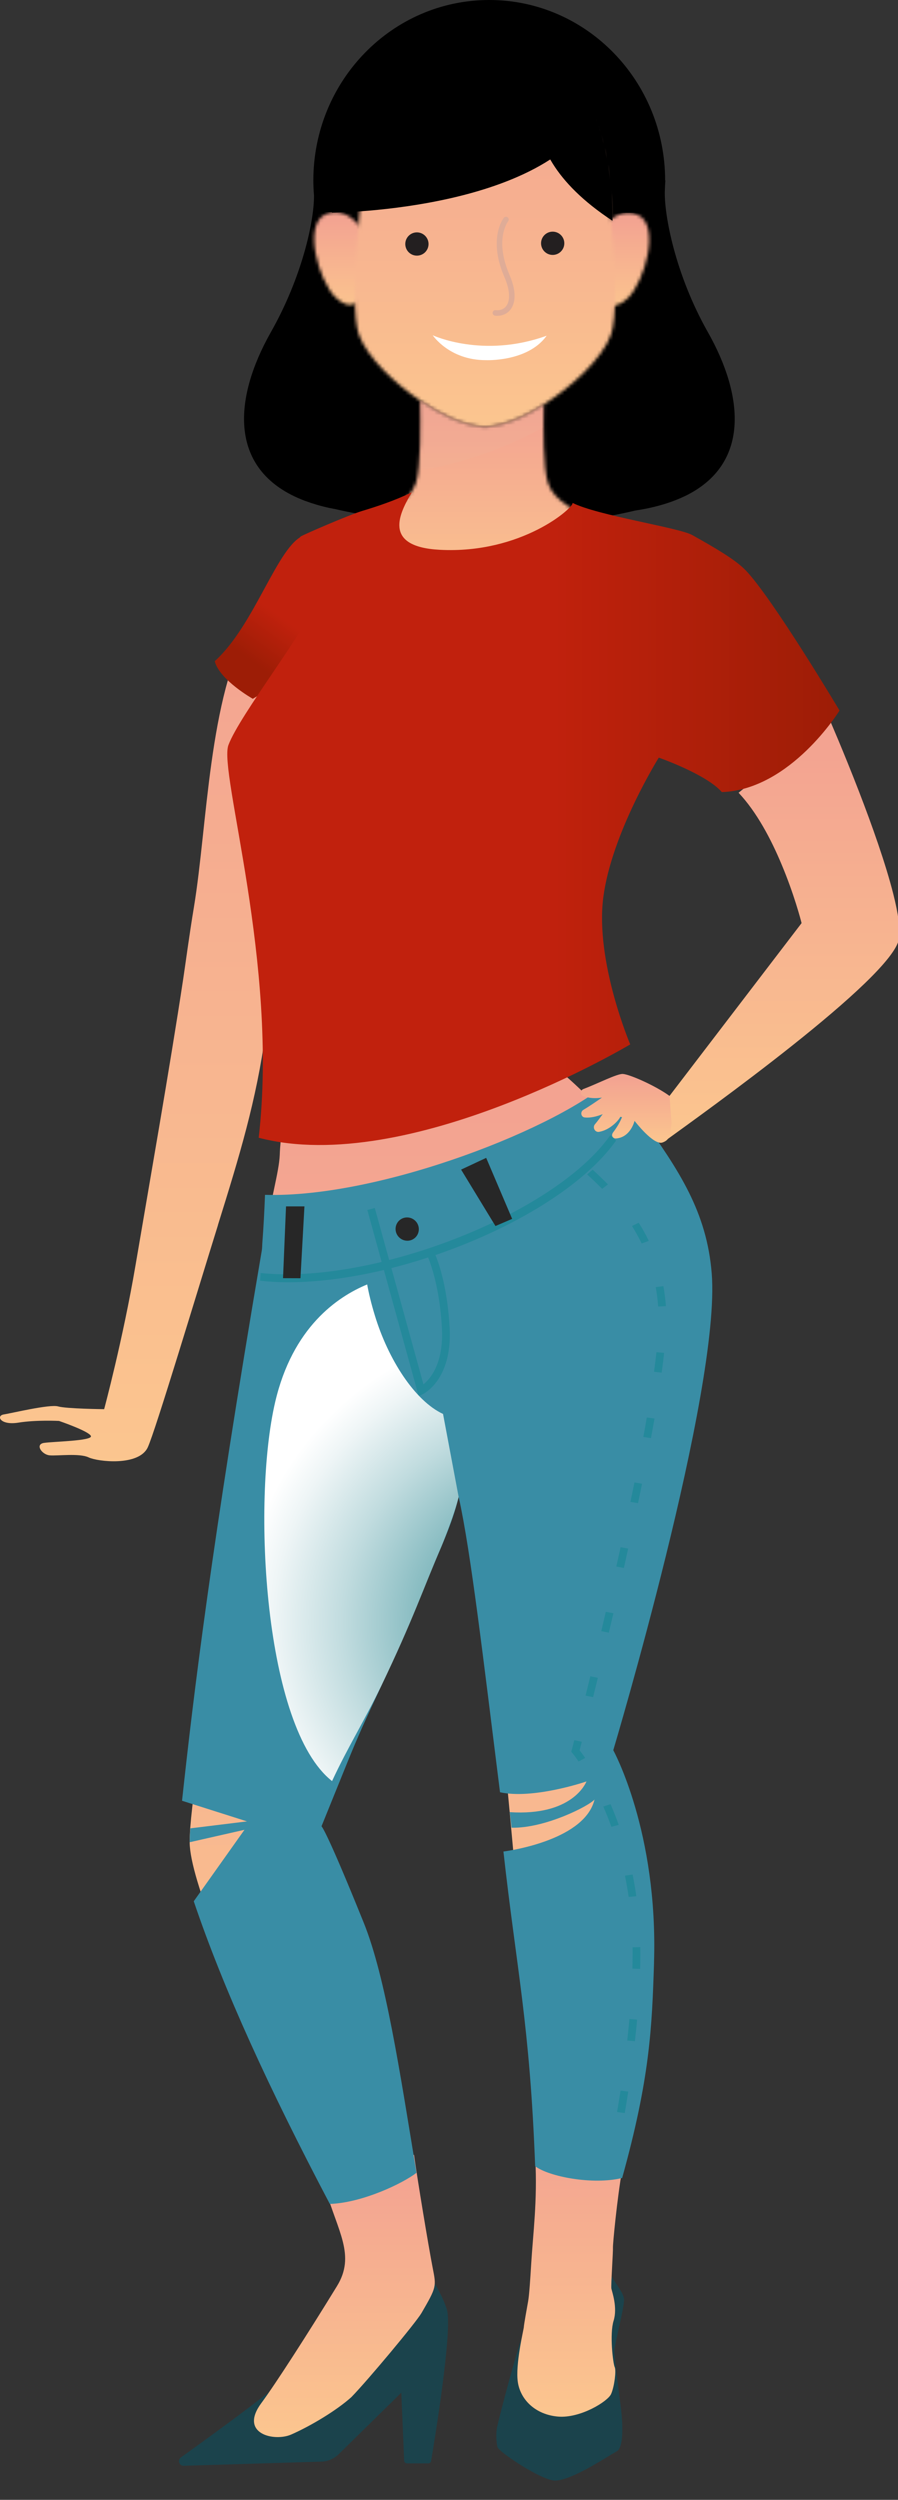<svg width="276" height="768" viewBox="0 0 276 768" fill="none" xmlns="http://www.w3.org/2000/svg">
<rect x="0" y="0" width="276" height="768" fill="#333333" stroke="none"/>
<g clip-path="url(#clip0_2646_3081)">
<path d="M217.548 102.02C207.508 84.27 204.148 66.09 204.328 58.79C204.358 58.2 204.378 57.61 204.398 57.02C204.448 56.01 204.508 55.45 204.508 55.45H204.428C204.428 24.83 180.218 0 150.368 0C120.518 0 96.308 24.83 96.308 55.45C96.308 57 96.388 58.54 96.508 60.06C96.568 68.05 92.778 85.23 83.268 102.02C71.448 122.9 70.188 144.96 93.658 153.84C93.658 153.84 93.778 153.88 93.948 153.94C96.158 154.76 98.558 155.47 101.208 156.05C101.828 156.18 102.428 156.28 103.038 156.4C118.868 160.13 158.048 165.7 195.188 156.86C196.648 156.63 198.128 156.38 199.628 156.05C203.788 155.14 207.358 153.92 210.448 152.44C210.468 152.44 210.498 152.42 210.518 152.42H210.508C230.478 142.75 228.778 121.87 217.558 102.03L217.548 102.02Z" fill="black"/>
<path d="M150.094 105.53C178.862 105.53 202.184 82.786 202.184 54.73C202.184 26.674 178.862 3.93 150.094 3.93C121.325 3.93 98.004 26.674 98.004 54.73C98.004 82.786 121.325 105.53 150.094 105.53Z" fill="black"/>
<mask id="mask0_2646_3081" style="mask-type:luminance" maskUnits="userSpaceOnUse" x="183" y="65" width="17" height="29">
<path d="M185.784 69.43C180.974 75.11 184.174 88.82 184.724 90.52C185.534 93.01 188.334 96.07 193.014 91.52C198.054 86.6 203.184 69.12 195.944 66C194.934 65.56 193.974 65.38 193.064 65.38C188.824 65.38 185.874 69.31 185.774 69.43" fill="white"/>
</mask>
<g mask="url(#mask0_2646_3081)">
<path d="M203.194 65.38H180.984V96.07H203.194V65.38Z" fill="url(#paint0_linear_2646_3081)"/>
</g>
<mask id="mask1_2646_3081" style="mask-type:luminance" maskUnits="userSpaceOnUse" x="96" y="65" width="17" height="29">
<path d="M100.164 65.8C92.924 68.92 98.044 86.4 103.094 91.32C107.774 95.87 110.584 92.82 111.394 90.33C111.944 88.63 115.144 74.92 110.334 69.24C110.234 69.12 107.284 65.19 103.044 65.19C102.134 65.19 101.174 65.37 100.164 65.81" fill="white"/>
</mask>
<g mask="url(#mask1_2646_3081)">
<path d="M115.134 65.19H92.924V95.88H115.134V65.19Z" fill="url(#paint1_linear_2646_3081)"/>
</g>
<mask id="mask2_2646_3081" style="mask-type:luminance" maskUnits="userSpaceOnUse" x="109" y="15" width="81" height="117">
<path d="M149.054 15.11C149.054 15.11 148.964 15.11 148.914 15.11C114.484 15.32 111.784 53.21 111.784 53.21C111.784 53.21 106.764 93.15 110.344 102.89C112.884 109.8 121.124 117.6 129.094 123.04C132.364 125.27 135.594 127.12 138.364 128.33C142.734 130.25 146.064 130.98 148.614 131.11C148.704 131.11 148.804 131.11 148.894 131.11C148.924 131.11 148.954 131.11 148.974 131.11H149.044C149.044 131.11 149.094 131.11 149.114 131.11C149.114 131.11 149.164 131.11 149.184 131.11C149.284 131.11 149.384 131.11 149.474 131.11C152.024 130.98 155.344 130.24 159.724 128.33C161.954 127.35 164.484 125.96 167.084 124.3C175.614 118.85 185.004 110.35 187.754 102.88C191.334 93.14 186.304 53.2 186.304 53.2C186.304 53.2 183.604 15.31 149.174 15.1C149.124 15.1 149.074 15.1 149.034 15.1" fill="white"/>
</mask>
<g mask="url(#mask2_2646_3081)">
<path d="M191.354 15.11H106.764V131.14H191.354V15.11Z" fill="url(#paint2_linear_2646_3081)"/>
</g>
<mask id="mask3_2646_3081" style="mask-type:luminance" maskUnits="userSpaceOnUse" x="108" y="123" width="80" height="62">
<path d="M127.814 148.43C126.014 154 119.254 157.37 108.374 162.11C108.404 164.2 109.494 181.71 138.964 184.17H149.974C185.424 184.17 187.634 165.22 187.764 162.07C176.944 157.35 170.224 153.98 168.434 148.43C166.924 143.77 166.964 131.33 167.114 124.32C164.504 125.98 161.984 127.37 159.754 128.35C155.374 130.27 152.054 131 149.504 131.13C149.414 131.13 149.314 131.13 149.214 131.13C149.194 131.13 149.164 131.13 149.144 131.13H149.074C149.074 131.13 149.024 131.13 149.004 131.13C149.004 131.13 148.954 131.13 148.924 131.13C148.834 131.13 148.734 131.13 148.644 131.13C146.084 131 142.764 130.26 138.394 128.35C135.624 127.14 132.394 125.29 129.124 123.06C129.294 129.73 129.434 143.49 127.834 148.44" fill="white"/>
</mask>
<g mask="url(#mask3_2646_3081)">
<path d="M187.764 123.05H108.374V184.16H187.764V123.05Z" fill="url(#paint3_linear_2646_3081)"/>
</g>
<g style="mix-blend-mode:multiply" opacity="0.2">
<mask id="mask4_2646_3081" style="mask-type:luminance" maskUnits="userSpaceOnUse" x="128" y="123" width="40" height="22">
<path d="M167.104 123.07H128.544V144.74H167.104V123.07Z" fill="white"/>
</mask>
<g mask="url(#mask4_2646_3081)">
<mask id="mask5_2646_3081" style="mask-type:luminance" maskUnits="userSpaceOnUse" x="128" y="123" width="40" height="22">
<path d="M167.104 123.07H128.544V144.74H167.104V123.07Z" fill="white"/>
</mask>
<g mask="url(#mask5_2646_3081)">
<path d="M167.104 124.33C164.504 125.99 161.974 127.38 159.744 128.36C155.374 130.27 152.044 131.01 149.494 131.14C149.404 131.14 149.304 131.14 149.204 131.15H149.124H149.054H148.974H148.894C148.794 131.15 148.704 131.15 148.604 131.14C146.054 131.01 142.724 130.27 138.354 128.36C135.584 127.15 132.354 125.3 129.084 123.07C129.224 128.46 129.334 138.49 128.524 144.74C141.764 142.35 155.054 137.95 167.024 131.27C167.024 128.72 167.044 126.3 167.084 124.32" fill="#ECB699"/>
</g>
</g>
</g>
<path d="M152.864 97.03C152.634 97.03 152.404 97.02 152.174 96.99C151.704 96.94 151.364 96.51 151.414 96.04C151.464 95.57 151.874 95.23 152.354 95.29C153.734 95.44 154.884 94.99 155.604 94.01C156.914 92.24 156.714 89.01 155.044 85.16C149.934 73.35 154.644 67.17 154.844 66.91C155.134 66.54 155.674 66.48 156.044 66.77C156.414 67.06 156.474 67.6 156.184 67.97C156.004 68.2 151.934 73.67 156.604 84.48C159.224 90.54 157.954 93.68 156.964 95.02C156.014 96.31 154.534 97.02 152.844 97.02" fill="#DFAC97"/>
<path d="M173.444 74.74C173.444 76.71 171.844 78.32 169.864 78.32C167.884 78.32 166.294 76.71 166.294 74.74C166.294 72.77 167.894 71.17 169.864 71.17C171.834 71.17 173.444 72.78 173.444 74.74Z" fill="#231F20"/>
<path d="M131.714 74.96C131.714 76.93 130.124 78.54 128.134 78.54C126.144 78.54 124.564 76.93 124.564 74.96C124.564 72.99 126.174 71.39 128.134 71.39C130.094 71.39 131.714 73 131.714 74.96Z" fill="#231F20"/>
<path d="M133 103C133 103 138.068 110.648 149.311 110.648C149.311 110.648 161.872 111.234 167.779 103.461L168 103.142C148.427 110.229 133 103 133 103Z" fill="white"/>
<path d="M169.14 19.93C169.14 19.93 151.76 43.88 188.25 67.84C188.25 67.84 188.9 28.06 169.14 19.93Z" fill="black"/>
<path d="M101.998 65.33C101.998 65.33 173.838 64.96 185.348 29.4C185.348 29.4 167.508 5.47 134.518 15.3C101.538 25.14 101.998 65.33 101.998 65.33Z" fill="black"/>
<path d="M66.999 376.36C60.55 397.05 47.73 439.68 45.419 444.65C42.7 450.52 30.07 449.08 27.239 447.74C24.41 446.39 17.599 447.34 15.229 447.11C12.839 446.87 10.69 443.72 13.53 443.29C16.36 442.87 28.29 442.67 27.95 441.22C27.59 439.77 18.14 436.54 18.14 436.54C18.14 436.54 11.159 436.17 5.62 437.07C0.089 437.95 -1.27 434.95 1.149 434.55C3.57 434.17 15.309 431.34 17.86 432.08C20.419 432.81 32.01 432.93 32.01 432.93C32.01 432.93 37.77 411.54 41.65 388.73C45.52 365.92 52.319 327.23 56.309 300.75C57.059 295.78 58.19 287.17 59.62 278.58C63.749 253.51 64.109 214.32 76.9 191.84C82.68 181.69 90.059 175.41 92.419 171.16C92.419 171.16 107.789 199.02 105.829 210.7C104.499 218.7 94.93 255.43 88.159 284.74C85.049 298.18 82.629 310.07 81.689 316.9C78.76 338.28 73.6 355.13 66.98 376.36H66.999Z" fill="url(#paint4_linear_2646_3081)"/>
<path d="M199.629 589.65C196.949 551.8 172.469 525.25 172.469 525.25C172.469 525.25 207.339 416.09 204.699 380.98C203.079 358.99 184.889 339.82 171.539 328.56C170.329 327.55 169.189 326.63 168.099 325.75C165.819 323.93 163.779 322.37 162.089 321.16C159.149 319.03 157.309 317.89 157.309 317.89L142.189 320.83L128.739 323.44L88.569 331.76C88.659 333.89 87.079 337.56 87.129 339.84C87.219 345.26 86.189 348.73 85.979 354.85C85.799 359.96 82.849 369.84 82.519 375.34C78.239 443.32 58.069 547.12 58.289 566.03C58.579 589.07 111.409 689.42 111.409 689.42L128.489 684C128.489 684 120.819 612.05 103.509 589.53C86.199 567.01 76.519 557.01 76.519 557.01C76.519 557.01 135.869 473 142.069 443.37C145.419 459.35 152.309 508.8 156.869 559.05C162.629 622.63 166.809 657.44 166.809 657.44C166.869 661.56 190.639 662 190.639 662C190.639 662 202.289 627.49 199.639 589.64L199.629 589.65Z" fill="url(#paint5_linear_2646_3081)"/>
<path d="M131.6 756.81H125.12C124.64 756.81 124.24 756.43 124.22 755.95L123.34 735.08L104.05 754.02C102.65 755.4 100.77 756.2 98.81 756.26L56.43 757.54C55.06 757.54 54.48 755.79 55.6 754.98C64.28 748.7 88.86 731.16 95.06 724.03C100.77 717.46 104.96 701.1 104.96 701.1L125.93 689.67C125.93 689.67 131.24 696.98 134.75 703.5V703.55C135.92 705.74 136.84 707.83 137.36 709.57C139.17 715.84 133.43 750.54 132.5 756.08C132.43 756.51 132.05 756.82 131.61 756.82L131.6 756.81Z" fill="#1B434C"/>
<path d="M183.93 687.795C183.93 687.795 186.89 692.925 187.01 696.345C187.12 699.765 191.91 703.865 191.8 706.715C191.69 709.565 188.95 720.045 188.84 722.095C188.73 724.145 190.44 736.335 190.89 740.215C191.34 744.095 191.84 751.815 189.57 753.085C186.36 754.875 175.64 762.085 170.6 762.085C166.45 762.085 153.29 753.275 152.9 751.785C152.62 750.705 152.31 747.735 152.82 745.465C153.6 742.015 158.75 722.105 161.48 714.695C164.21 707.285 183.93 687.805 183.93 687.805V687.795Z" fill="#1B434C"/>
<path d="M100.01 672.45C103.81 685.6 109.38 692.9 103.56 702.36C94.48 717.16 84.55 732.59 80.35 738.24C73.28 747.78 84.37 750.2 89.5 747.94C95.71 745.21 103.56 740.44 108 736.44C112.97 731.35 127.76 713.65 129.54 710.62C134.21 702.61 134.11 702.47 133 696.81C131.69 690.09 128.21 669.05 127.26 662L100.01 672.44V672.45Z" fill="url(#paint6_linear_2646_3081)"/>
<path d="M164.519 663.015C165.199 676.355 163.829 686.075 163.259 695.595C162.969 700.365 162.659 705.135 162.319 707.015C161.979 708.895 161 714.335 161 714.925C161 715.515 158.309 726.455 159.169 731.915C160.029 737.375 164.68 741.835 171.5 742.425C178.32 743.015 186.799 737.795 187.819 735.495C188.839 733.195 189.439 728.245 188.929 727.225C188.419 726.205 187.309 717.075 188.589 712.985C189.869 708.895 188.079 704.025 187.909 703.095C187.739 702.165 188.469 691.405 188.389 690.555C188.309 689.705 189.649 675.525 191.259 666.355C192.669 658.325 163.269 638.135 164.529 663.025L164.519 663.015Z" fill="url(#paint7_linear_2646_3081)"/>
<path d="M276.309 288.4C274.339 300.56 215.159 342.71 204.949 350.13C204.349 350.57 203.539 350 203.729 349.28L205.709 336.77L246.369 283.6L246.349 283.53C246.129 282.65 244.069 274.71 240.209 265.54C237.029 257.93 232.599 249.48 226.999 243.55L254.909 220.93C254.909 220.93 259.249 230.85 264.039 243.25C267.969 253.43 272.199 265.3 274.569 274.72C276.039 280.56 276.789 285.45 276.299 288.41L276.309 288.4Z" fill="url(#paint8_linear_2646_3081)"/>
<path d="M93.419 164.48C85.379 167.37 78.43 191.93 65.999 203.13C67.46 208.91 77.7 214.69 77.7 214.69C77.7 214.69 107.32 197.35 105.49 184.71C103.66 172.07 93.409 164.48 93.409 164.48H93.419Z" fill="url(#paint9_linear_2646_3081)"/>
<path d="M201.02 602.95C200.38 622.99 199.76 638.41 191.22 669.12C182.24 671.33 168.66 668.72 164.48 665.5C162.86 621.92 158.75 605.03 154.73 568.83C157.9 568.41 179.81 564.95 182.73 552.85C181.02 554.84 167.49 561.75 157.23 561.51C157.04 559.9 156.85 558.32 156.67 556.73C175.76 557.98 180.02 547.89 180.25 547.29C179.54 547.56 163.73 552.82 153.68 550.62C148.49 509.27 144.72 476.8 141.02 460.1C140.99 459.94 140.97 459.85 140.97 459.85C140.93 460.1 140.86 460.34 140.79 460.59C140.69 460.98 140.58 461.39 140.46 461.82C139.53 465.36 138.09 469.35 136.24 473.74C136.05 474.19 135.87 474.66 135.66 475.15C130.2 487.83 124.82 501.56 117.19 517.94C112.38 528.26 110.31 532.69 106.56 541.95C101.4 554.67 98.81 561.08 98.81 561.08C98.81 561.08 100.08 561.68 111.79 590.69C118.52 607.36 122.9 636.47 128.01 667.53C123.86 670.74 111.45 676.74 101.37 677.1C82.71 641.66 68.78 611.38 59.55 584.11L75.14 562.15L58.31 565.97C58.31 564.79 58.37 563.36 58.49 561.71L75.92 559.57L55.95 553.23C59.5 520.47 64.91 475.5 80.46 384.2C80.58 383.47 80.58 382.73 80.62 381.99C81.01 376.86 81.27 371.88 81.45 367.08C117.23 368.13 172.84 346 188.29 331.29C190.28 334.42 191.4 335.24 194.36 339.63C194.79 340.27 196.34 342.35 196.81 343C208.76 359.55 217.24 372.38 218.75 391.24C221.6 426.95 188.49 537.7 188.49 537.7C188.49 537.7 202.3 562.77 201.01 602.96L201.02 602.95Z" fill="#398DA5"/>
<g style="mix-blend-mode:multiply" opacity="0.5">
<path d="M181.43 514.98L179.97 520.92L182.29 521.41L183.75 515.47L181.43 514.98Z" fill="#0F8691"/>
<path d="M199.41 381.22C198.5 379.32 197.47 377.45 196.3 375.64L194.24 376.66C195.34 378.41 196.34 380.22 197.22 382.03L199.4 381.22H199.41Z" fill="#0F8691"/>
<path d="M193.08 475.76L190.74 475.33C190.31 477.31 189.87 479.31 189.41 481.27L191.75 481.72C192.2 479.76 192.62 477.76 193.07 475.76H193.08Z" fill="#0F8691"/>
<path d="M184.8 501.12L187.12 501.59L188.54 495.63L186.19 495.18L184.8 501.12Z" fill="#0F8691"/>
<path d="M204.67 401.28C204.52 399.17 204.25 397.11 203.89 395.13L201.53 395.43C201.89 397.37 202.13 399.37 202.28 401.39L204.66 401.28H204.67Z" fill="#0F8691"/>
<path d="M186.86 363.87C185.41 362.4 183.86 360.91 182.15 359.33L180.45 360.82C182.14 362.35 183.66 363.8 185.07 365.25L186.86 363.87Z" fill="#0F8691"/>
<path d="M197.729 441.46L200.07 441.84C200.45 439.8 200.83 437.79 201.16 435.81L198.789 435.47C198.459 437.43 198.109 439.43 197.729 441.45V441.46Z" fill="#0F8691"/>
<path d="M201.01 421.44L203.37 421.72C203.67 419.59 203.91 417.57 204.12 415.63L201.76 415.42C201.55 417.32 201.29 419.34 201.01 421.45V421.44Z" fill="#0F8691"/>
<path d="M193.76 461.41L196.1 461.81C196.53 459.81 196.93 457.81 197.33 455.83L194.99 455.43C194.59 457.41 194.19 459.41 193.76 461.41Z" fill="#0F8691"/>
<path d="M178.83 535.11L176.51 534.61L175.58 538.19L175.92 538.59C175.92 538.59 176.67 539.48 177.84 541.18L179.86 540.08C179.09 538.96 178.49 538.18 178.14 537.74L178.82 535.12L178.83 535.11Z" fill="#0F8691"/>
<path d="M193.22 582.78L195.58 582.55C195.26 580.31 194.87 578.08 194.44 575.89L192.08 576.25C192.51 578.4 192.9 580.59 193.22 582.79V582.78Z" fill="#0F8691"/>
<path d="M187.649 554.27L185.419 555.01C186.309 557.03 187.149 559.14 187.909 561.25L190.169 560.63C189.399 558.46 188.539 556.33 187.649 554.26V554.27Z" fill="#0F8691"/>
<path d="M194.419 600.75C194.419 602.09 194.409 603.45 194.359 604.8L196.749 604.89C196.799 603.53 196.809 602.14 196.809 600.78C196.819 599.95 196.809 599.1 196.799 598.27V598.18L194.419 598.27C194.429 599.1 194.439 599.93 194.429 600.76L194.419 600.75Z" fill="#0F8691"/>
<path d="M192.78 626.9L195.14 627.11C195.4 624.92 195.63 622.68 195.81 620.47L193.45 620.28C193.24 622.49 193.01 624.69 192.78 626.9Z" fill="#0F8691"/>
<path d="M189.649 648.85L192.019 649.19C192.369 647.04 192.749 644.83 193.099 642.59L190.729 642.27C190.379 644.51 190.029 646.7 189.649 648.85Z" fill="#0F8691"/>
</g>
<g style="mix-blend-mode:multiply" opacity="0.5">
<path d="M189.339 350.41C188.739 349.84 188.159 349.29 187.579 348.74C176.309 364.86 147.719 379.93 119.609 387.1L115.199 371.12L112.899 371.73L117.299 387.69C104.059 390.87 91.039 392.24 80.099 391.1C80.059 391.89 79.999 392.67 79.939 393.46C82.71 393.79 85.6 393.94 88.579 393.94C97.769 393.94 107.839 392.57 117.989 390.17L128.679 428.93L129.969 428.31C130.339 428.13 139.069 423.77 138.199 407.89C137.539 395.9 135.009 388.45 133.849 385.58C157.489 377.51 179.379 364.48 189.339 350.43V350.41ZM135.819 407.97C136.409 418.77 132.299 423.56 130.149 425.3L120.299 389.59C124.069 388.64 127.849 387.54 131.589 386.32C132.629 388.9 135.179 396.23 135.819 407.97Z" fill="#0F8691"/>
</g>
<path d="M128.729 377.6C128.749 379.58 127.169 381.18 125.199 381.18C123.229 381.18 121.599 379.58 121.579 377.6C121.559 375.62 123.139 374.02 125.109 374.02C127.079 374.02 128.709 375.62 128.729 377.6Z" fill="#272727"/>
<path d="M152.28 376.66L141.72 359.33L149.43 355.72L157.41 374.46L152.28 376.66Z" fill="#272727"/>
<path d="M86.989 392.68L92.349 392.7L93.569 370.63H87.909L86.989 392.68Z" fill="#272727"/>
<path d="M206.409 345.04C206.129 341.72 205.789 336.7 205.789 336.7C201.589 333.62 193.619 330.08 191.439 329.94C189.649 329.83 183.439 333.03 179.309 334.57C178.329 334.94 178.239 336.35 179.219 336.73C180.909 337.39 182.969 337.53 185.019 337.2C183.059 338.55 180.959 339.99 179.299 340.97C178.279 341.57 178.539 343.18 179.719 343.31C181.489 343.5 183.479 343 185.249 342.28C184.449 343.38 183.629 344.49 182.859 345.4C182.029 346.38 182.859 347.94 184.119 347.73C187.429 347.18 190.149 344.25 190.649 343.11C190.819 343.14 191.009 343.17 191.189 343.21C190.669 344.46 189.899 345.96 188.489 347.83C187.599 349 188.579 349.81 189.239 349.77C193.819 349.49 195.019 344.39 195.029 344.35C195.069 344.4 200.859 351.97 203.619 351C205.279 350.41 205.449 349.59 205.869 348.78C205.939 348.82 206.409 345.04 206.409 345.04Z" fill="url(#paint10_linear_2646_3081)"/>
<path style="mix-blend-mode:multiply" d="M140.969 459.85C140.929 460.1 140.859 460.34 140.789 460.59C140.019 463.65 138.409 468.22 136.239 473.73C136.049 474.18 135.869 474.65 135.659 475.14C130.199 487.82 126.819 497.92 117.189 517.93C112.249 528.19 106.809 536.93 102.059 547.19C81.099 530.74 77.439 461.49 84.549 430.85C89.899 407.75 103.749 398.36 112.849 394.61C113.359 397.42 114.119 400.57 115.189 404.07C119.299 417.62 127.459 430.34 136.169 434.4L140.959 459.86L140.969 459.85Z" fill="url(#paint11_radial_2646_3081)"/>
<path d="M229.129 175.17C226.099 171.99 219.739 168.28 212.739 164.37C208.689 162.1 183.539 158.35 175.969 154.49C176.539 155.8 160.379 170.26 135.129 168.91C117.199 167.95 122.949 157.39 126.589 151.23C121.509 153.74 115.829 155.61 111.319 156.97C107.169 158.22 93.189 164.29 92.429 164.82C90.239 166.29 102.509 172.31 98.369 182.9C94.229 193.49 73.719 219.54 70.209 228.89C67.109 237.16 85.709 296.06 79.509 349.54C125.589 361.61 193.699 320.86 193.699 320.86C193.699 320.86 182.859 295.4 185.429 275.65C187.999 255.9 202.479 232.76 202.479 232.76C202.479 232.76 217.119 237.87 221.859 243.35C243.079 242.6 258.029 218.29 258.029 218.29C258.029 218.29 237.559 183.93 229.129 175.15V175.17Z" fill="url(#paint12_linear_2646_3081)"/>
</g>
<defs>
<linearGradient id="paint0_linear_2646_3081" x1="192.089" y1="67.213" x2="192.089" y2="104.681" gradientUnits="userSpaceOnUse">
<stop stop-color="#F3A391"/>
<stop offset="1" stop-color="#FED08E"/>
</linearGradient>
<linearGradient id="paint1_linear_2646_3081" x1="104.029" y1="67.023" x2="104.029" y2="104.491" gradientUnits="userSpaceOnUse">
<stop stop-color="#F3A391"/>
<stop offset="1" stop-color="#FED08E"/>
</linearGradient>
<linearGradient id="paint2_linear_2646_3081" x1="149.059" y1="22.04" x2="149.059" y2="163.695" gradientUnits="userSpaceOnUse">
<stop stop-color="#F3A391"/>
<stop offset="1" stop-color="#FED08E"/>
</linearGradient>
<linearGradient id="paint3_linear_2646_3081" x1="148.069" y1="126.7" x2="148.069" y2="201.306" gradientUnits="userSpaceOnUse">
<stop stop-color="#F3A391"/>
<stop offset="1" stop-color="#FED08E"/>
</linearGradient>
<linearGradient id="paint4_linear_2646_3081" x1="53.001" y1="187.75" x2="53.001" y2="526.872" gradientUnits="userSpaceOnUse">
<stop stop-color="#F3A391"/>
<stop offset="1" stop-color="#FED08E"/>
</linearGradient>
<linearGradient id="paint5_linear_2646_3081" x1="131.565" y1="340.079" x2="131.565" y2="793.661" gradientUnits="userSpaceOnUse">
<stop stop-color="#F3A391"/>
<stop offset="1" stop-color="#FED08E"/>
</linearGradient>
<linearGradient id="paint6_linear_2646_3081" x1="105.847" y1="667.18" x2="105.847" y2="773.06" gradientUnits="userSpaceOnUse">
<stop stop-color="#F3A391"/>
<stop offset="1" stop-color="#FED08E"/>
</linearGradient>
<linearGradient id="paint7_linear_2646_3081" x1="175.154" y1="656.463" x2="175.154" y2="768.136" gradientUnits="userSpaceOnUse">
<stop stop-color="#F3A391"/>
<stop offset="1" stop-color="#FED08E"/>
</linearGradient>
<linearGradient id="paint8_linear_2646_3081" x1="240.075" y1="228.655" x2="240.075" y2="386.577" gradientUnits="userSpaceOnUse">
<stop stop-color="#F3A391"/>
<stop offset="1" stop-color="#FED08E"/>
</linearGradient>
<linearGradient id="paint9_linear_2646_3081" x1="98.969" y1="176.55" x2="78.87" y2="204.26" gradientUnits="userSpaceOnUse">
<stop stop-color="#C1210D"/>
<stop offset="0.52" stop-color="#C1210D"/>
<stop offset="1" stop-color="#9D1D06"/>
</linearGradient>
<linearGradient id="paint10_linear_2646_3081" x1="192.469" y1="331.2" x2="192.469" y2="357.02" gradientUnits="userSpaceOnUse">
<stop stop-color="#F3A391"/>
<stop offset="1" stop-color="#FED08E"/>
</linearGradient>
<radialGradient id="paint11_radial_2646_3081" cx="0" cy="0" r="1" gradientUnits="userSpaceOnUse" gradientTransform="translate(173.669 498.439) scale(99.27 93.314)">
<stop stop-color="#0D7882"/>
<stop offset="0.05" stop-color="#197E88"/>
<stop offset="0.4" stop-color="#7AB4BA"/>
<stop offset="0.69" stop-color="#C1DCDF"/>
<stop offset="0.9" stop-color="#EEF5F6"/>
<stop offset="1" stop-color="white"/>
</radialGradient>
<linearGradient id="paint12_linear_2646_3081" x1="69.849" y1="251.51" x2="258.019" y2="251.51" gradientUnits="userSpaceOnUse">
<stop stop-color="#C1210D"/>
<stop offset="0.52" stop-color="#C1210D"/>
<stop offset="1" stop-color="#9D1D06"/>
</linearGradient>
<clipPath id="clip0_2646_3081">
<rect width="276" height="768" fill="white"/>
</clipPath>
</defs>
</svg>
